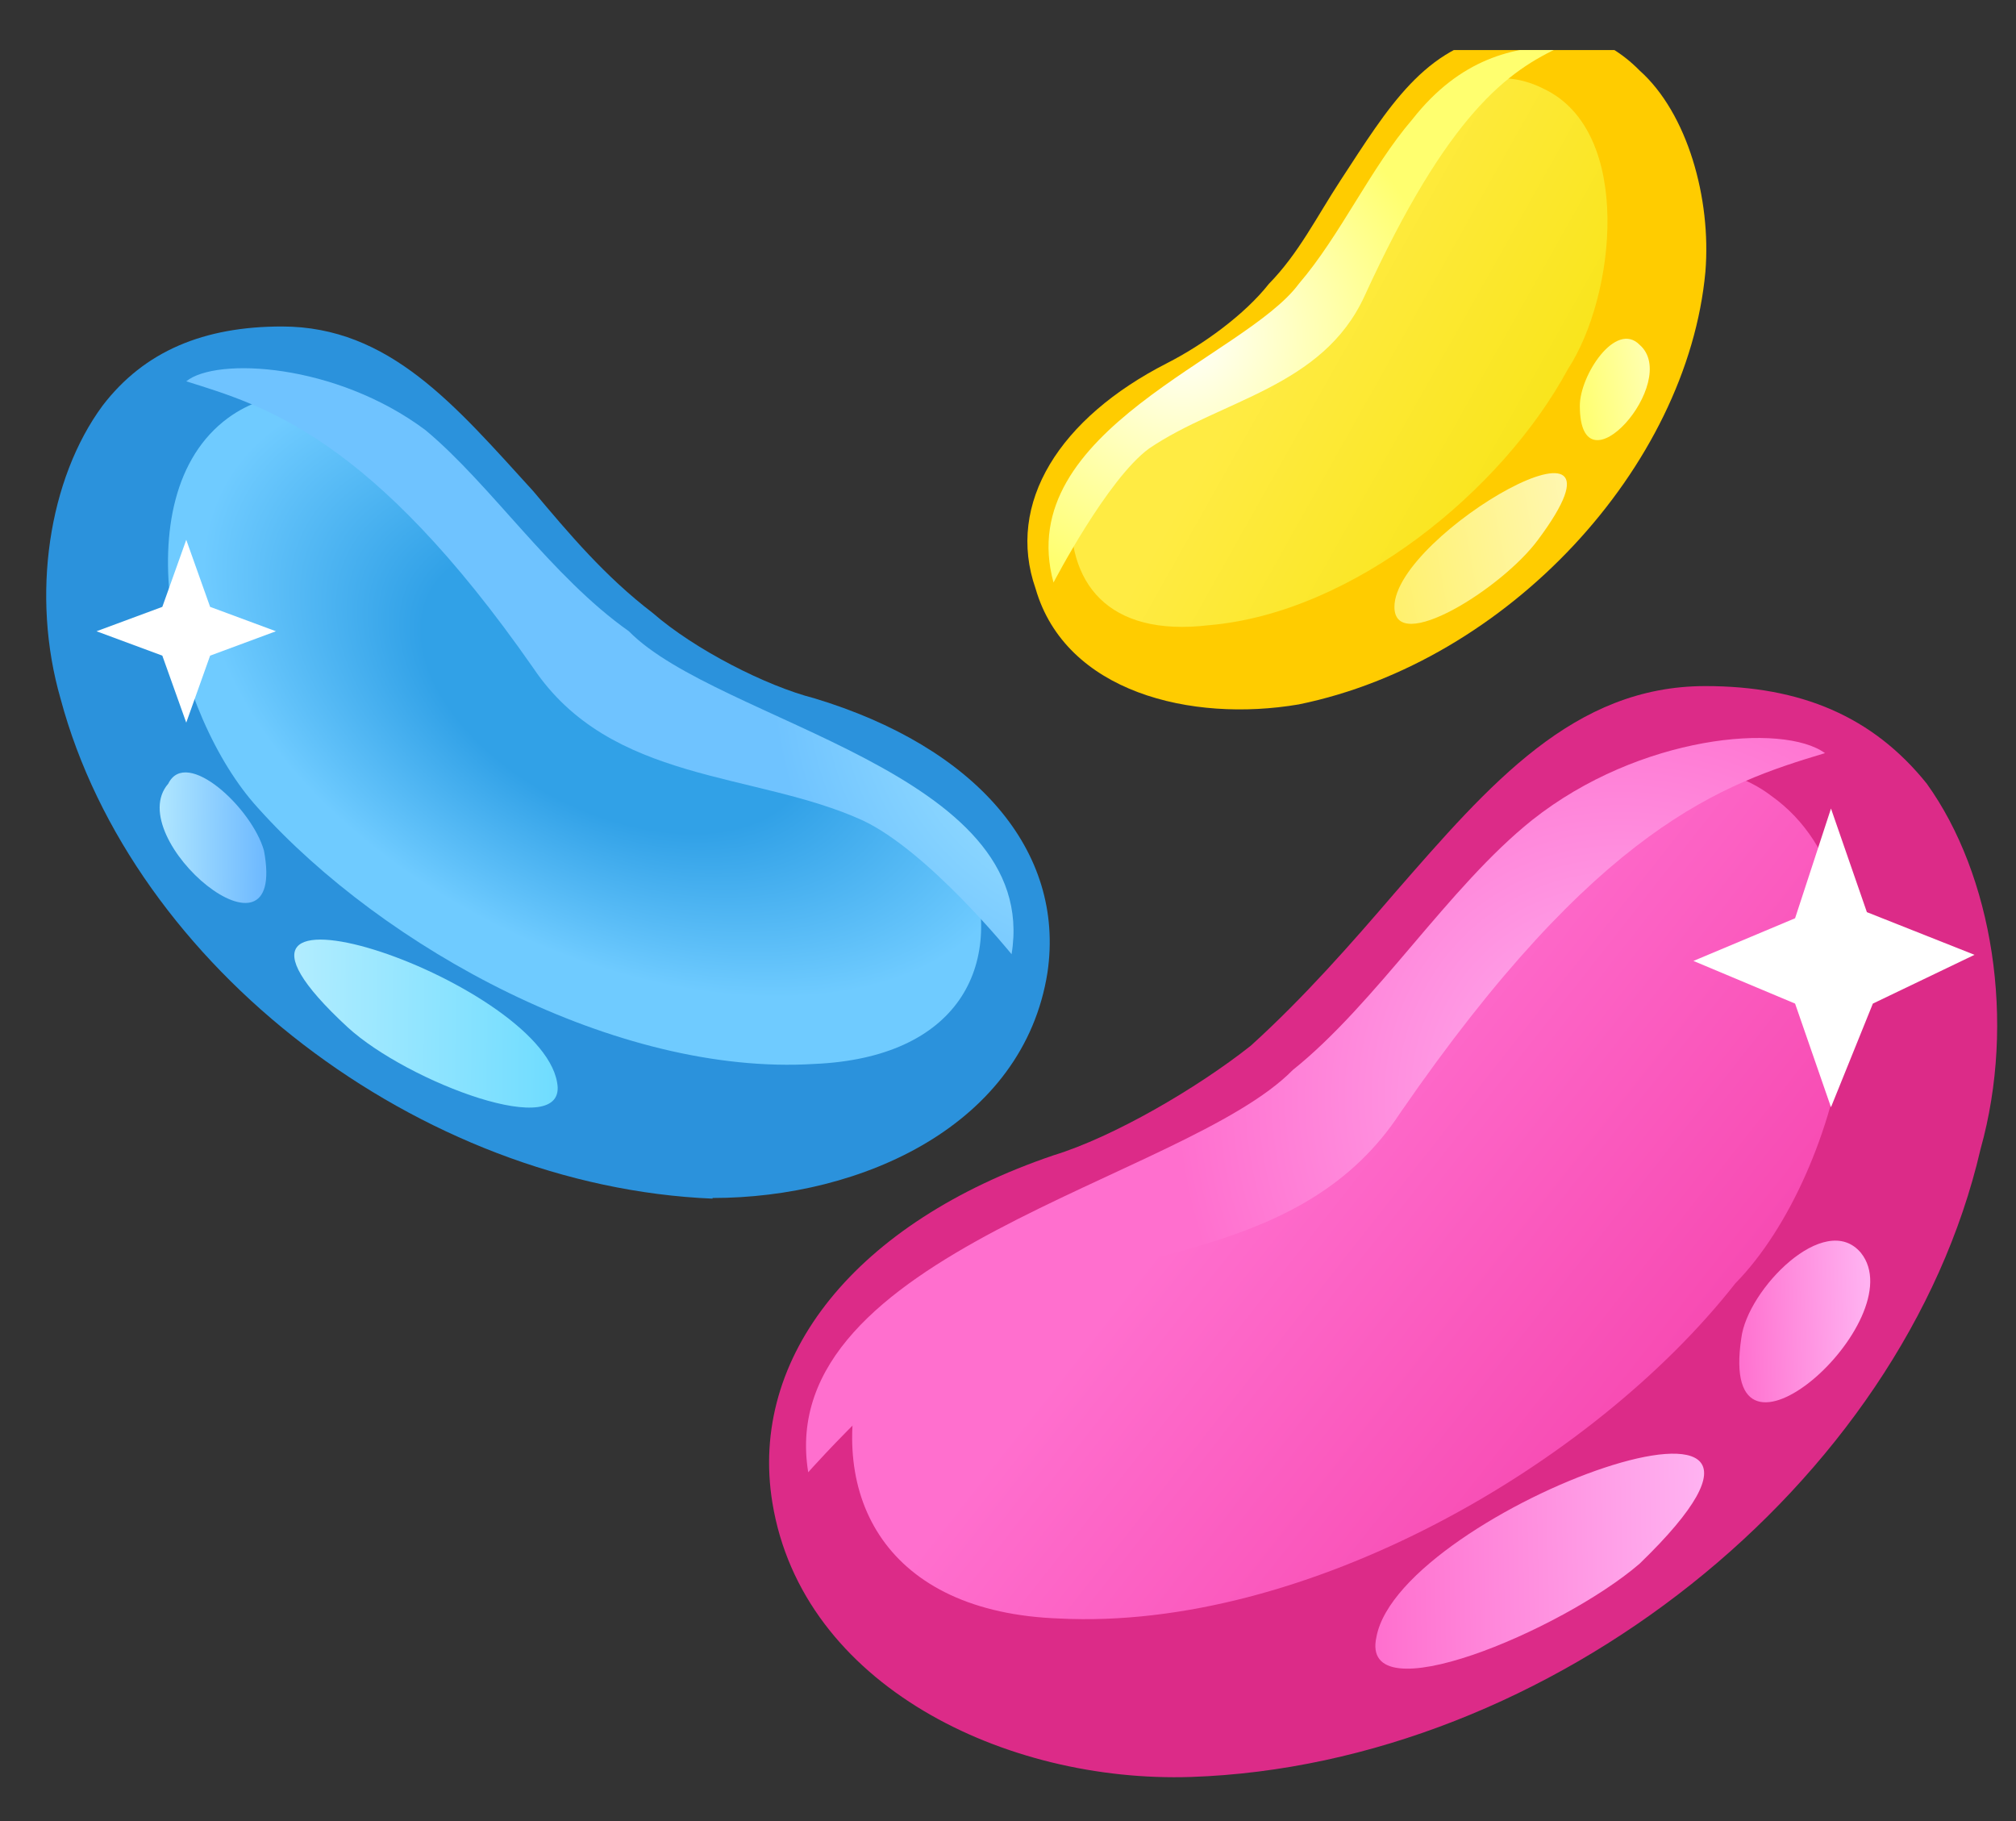 <svg width="31" height="28" viewBox="0 0 31 28" fill="none" xmlns="http://www.w3.org/2000/svg">
<rect x="0" y="0" width="31" height="28" fill="#333333" stroke="none"/>
<g clip-path="url(#clip0_1105_10395)">
<path d="M19.97 10.831C18.315 11.112 16.384 10.643 15.924 9.05C15.464 7.738 16.292 6.427 17.947 5.583C18.499 5.302 19.143 4.834 19.511 4.365C19.97 3.897 20.246 3.334 20.614 2.772C21.35 1.648 21.902 0.71 23.097 0.523C23.925 0.336 24.661 0.523 25.213 1.085C25.948 1.741 26.316 3.053 26.224 4.178C25.948 7.176 23.189 10.175 19.97 10.831Z" fill="url(#paint0_radial_1105_10395)"/>
<path opacity="0.6" d="M18.591 9.613C17.027 9.8 16.384 8.957 16.476 7.739C16.751 6.239 18.959 5.771 19.878 4.74C20.706 3.897 21.166 2.304 22.177 1.554C22.637 1.179 23.189 1.086 23.741 1.367C25.12 2.023 24.845 4.553 24.109 5.677C23.097 7.551 20.798 9.425 18.591 9.613Z" fill="url(#paint1_linear_1105_10395)"/>
<path d="M23.649 8.301C25.396 5.958 21.442 8.207 21.442 9.331C21.442 10.081 23.097 9.05 23.649 8.301Z" fill="url(#paint2_linear_1105_10395)"/>
<path d="M24.293 6.239C24.293 7.645 25.857 5.864 25.213 5.302C24.845 4.927 24.293 5.771 24.293 6.239Z" fill="url(#paint3_linear_1105_10395)"/>
<path d="M21.718 1.835C22.454 0.898 23.281 0.711 24.017 0.711C23.189 1.086 22.27 1.742 20.982 4.553C20.338 5.958 18.775 6.146 17.671 6.895C17.027 7.364 16.2 8.957 16.2 8.957C15.556 6.614 19.143 5.49 19.971 4.365C20.614 3.616 21.074 2.585 21.718 1.835Z" fill="url(#paint4_radial_1105_10395)"/>
<path d="M10.957 18.42C13.256 18.42 15.739 17.296 16.107 14.953C16.383 13.079 15.004 11.486 12.52 10.736C11.785 10.549 10.681 9.987 10.037 9.425C9.301 8.862 8.75 8.206 8.198 7.55C7.002 6.239 5.991 5.02 4.335 5.02C3.14 5.02 2.22 5.395 1.576 6.239C0.748 7.363 0.472 9.153 0.932 10.746C2.036 14.869 6.45 18.242 10.957 18.43V18.42Z" fill="url(#paint5_radial_1105_10395)"/>
<path d="M12.52 16.359C14.728 16.265 15.463 14.859 14.912 13.266C14.176 11.299 11.049 11.205 9.577 10.08C8.198 9.143 7.186 7.082 5.715 6.332C4.979 5.957 4.151 5.957 3.507 6.426C1.852 7.644 2.68 11.017 3.967 12.423C5.899 14.578 9.485 16.546 12.52 16.359Z" fill="url(#paint6_radial_1105_10395)"/>
<path d="M5.347 15.796C2.404 13.079 8.29 15.046 8.566 16.64C8.75 17.576 6.267 16.64 5.347 15.796Z" fill="url(#paint7_linear_1105_10395)"/>
<path d="M4.059 13.079C4.427 15.047 1.852 12.892 2.588 12.049C2.864 11.486 3.875 12.424 4.059 13.079Z" fill="url(#paint8_linear_1105_10395)"/>
<path d="M6.542 6.613C5.163 5.582 3.323 5.488 2.864 5.863C4.059 6.238 5.715 6.707 8.198 10.268C9.393 12.048 11.601 11.861 13.256 12.61C14.268 13.079 15.555 14.672 15.555 14.672C16.015 11.861 11.049 11.111 9.669 9.705C8.474 8.862 7.554 7.456 6.542 6.613Z" fill="url(#paint9_radial_1105_10395)"/>
<path d="M2.864 8.3L3.231 9.331L4.243 9.706L3.231 10.081L2.864 11.111L2.496 10.081L1.484 9.706L2.496 9.331L2.864 8.3Z" fill="white"/>
<path d="M18.315 27.322C15.464 27.416 12.337 25.917 11.877 23.106C11.509 20.857 13.164 18.795 16.199 17.764C17.119 17.483 18.407 16.733 19.234 16.078C20.062 15.328 20.798 14.485 21.442 13.735C22.913 12.048 24.201 10.549 26.224 10.549C27.695 10.549 28.799 11.018 29.627 12.048C30.638 13.454 31.006 15.703 30.454 17.671C29.259 22.825 23.833 27.135 18.315 27.322Z" fill="url(#paint10_radial_1105_10395)"/>
<path d="M16.292 24.886C13.625 24.793 12.705 23.012 13.257 21.044C14.176 18.608 18.039 18.421 19.878 16.921C21.534 15.797 22.729 13.173 24.569 12.142C25.396 11.674 26.5 11.674 27.236 12.236C29.351 13.735 28.34 18.046 26.684 19.733C24.477 22.544 20.062 25.074 16.292 24.886Z" fill="url(#paint11_linear_1105_10395)"/>
<path d="M25.212 24.043C28.799 20.576 21.534 23.199 21.166 25.167C20.89 26.385 24.017 25.073 25.212 24.043Z" fill="url(#paint12_linear_1105_10395)"/>
<path d="M26.776 20.575C26.408 23.012 29.443 20.294 28.615 19.263C28.064 18.607 26.868 19.826 26.776 20.575Z" fill="url(#paint13_linear_1105_10395)"/>
<path d="M23.557 12.611C25.212 11.299 27.419 11.111 28.063 11.58C26.5 12.048 24.568 12.704 21.533 17.109C20.062 19.358 17.303 19.17 15.371 20.107C14.084 20.763 12.428 22.637 12.428 22.637C11.877 19.264 18.223 18.139 19.878 16.453C21.166 15.422 22.269 13.642 23.557 12.611Z" fill="url(#paint14_radial_1105_10395)"/>
<path d="M28.155 12.432L28.707 14.025L30.362 14.681L28.799 15.431L28.155 17.024L27.603 15.431L26.04 14.775L27.603 14.119L28.155 12.432Z" fill="white"/>
</g>
<defs>
<radialGradient id="paint0_radial_1105_10395" cx="0" cy="0" r="1" gradientUnits="userSpaceOnUse" gradientTransform="translate(66.114 -48.911) rotate(-47.585) scale(6.207 4.277)">
<stop offset="0.58" stop-color="#C4C42A"/>
<stop offset="0.68" stop-color="#FAF144"/>
<stop offset="0.88" stop-color="#FDDA1B"/>
<stop offset="1" stop-color="#FFCC00"/>
</radialGradient>
<linearGradient id="paint1_linear_1105_10395" x1="25.396" y1="8.263" x2="19.689" y2="5.057" gradientUnits="userSpaceOnUse">
<stop stop-color="#EFEF0D"/>
<stop offset="1" stop-color="#FFFF6F"/>
</linearGradient>
<linearGradient id="paint2_linear_1105_10395" x1="21.387" y1="8.704" x2="24.305" y2="8.17" gradientUnits="userSpaceOnUse">
<stop stop-color="#FFF16F"/>
<stop offset="1" stop-color="#FFF7B2"/>
</linearGradient>
<linearGradient id="paint3_linear_1105_10395" x1="24.256" y1="6.089" x2="25.435" y2="5.881" gradientUnits="userSpaceOnUse">
<stop stop-color="#FFFF6F"/>
<stop offset="1" stop-color="#FFFFB2"/>
</linearGradient>
<radialGradient id="paint4_radial_1105_10395" cx="0" cy="0" r="1" gradientUnits="userSpaceOnUse" gradientTransform="translate(18.188 5.167) rotate(-10.836) scale(4.009 4.007)">
<stop stop-color="white"/>
<stop offset="1" stop-color="#FFFF6F"/>
</radialGradient>
<radialGradient id="paint5_radial_1105_10395" cx="0" cy="0" r="1" gradientUnits="userSpaceOnUse" gradientTransform="translate(102.733 82.339) rotate(-144.837) scale(8.475 6.023)">
<stop offset="0.34" stop-color="#96DAFF"/>
<stop offset="1" stop-color="#2B92DC"/>
</radialGradient>
<radialGradient id="paint6_radial_1105_10395" cx="0" cy="0" r="1" gradientUnits="userSpaceOnUse" gradientTransform="translate(9.486 10.563) rotate(26.476) scale(6.784 4.117)">
<stop offset="0.47" stop-color="#31A1E7"/>
<stop offset="1" stop-color="#6FCBFF"/>
</radialGradient>
<linearGradient id="paint7_linear_1105_10395" x1="8.575" y1="15.768" x2="4.464" y2="15.723" gradientUnits="userSpaceOnUse">
<stop stop-color="#6FDCFF"/>
<stop offset="1" stop-color="#B2EDFF"/>
</linearGradient>
<linearGradient id="paint8_linear_1105_10395" x1="4.041" y1="12.892" x2="2.386" y2="12.874" gradientUnits="userSpaceOnUse">
<stop stop-color="#6FBAFF"/>
<stop offset="1" stop-color="#B2E8FF"/>
</linearGradient>
<radialGradient id="paint9_radial_1105_10395" cx="0" cy="0" r="1" gradientUnits="userSpaceOnUse" gradientTransform="translate(17.38 10.413) rotate(-179.338) scale(5.503 5.505)">
<stop stop-color="#B2F1FF"/>
<stop offset="1" stop-color="#6FC3FF"/>
</radialGradient>
<radialGradient id="paint10_radial_1105_10395" cx="0" cy="0" r="1" gradientUnits="userSpaceOnUse" gradientTransform="translate(68.802 -20.35) rotate(-37.778) scale(10.896 6.236)">
<stop offset="0.6" stop-color="#FF78C6"/>
<stop offset="1" stop-color="#DC2B88"/>
</radialGradient>
<linearGradient id="paint11_linear_1105_10395" x1="28.128" y1="24.324" x2="19.254" y2="17.337" gradientUnits="userSpaceOnUse">
<stop stop-color="#F338A4"/>
<stop offset="1" stop-color="#FF6FCE"/>
</linearGradient>
<linearGradient id="paint12_linear_1105_10395" x1="21.111" y1="24.071" x2="26.197" y2="23.953" gradientUnits="userSpaceOnUse">
<stop stop-color="#FF6FCE"/>
<stop offset="1" stop-color="#FFB2F1"/>
</linearGradient>
<linearGradient id="paint13_linear_1105_10395" x1="26.675" y1="20.35" x2="28.716" y2="20.296" gradientUnits="userSpaceOnUse">
<stop stop-color="#FF6FCE"/>
<stop offset="1" stop-color="#FFB2F1"/>
</linearGradient>
<radialGradient id="paint14_radial_1105_10395" cx="0" cy="0" r="1" gradientUnits="userSpaceOnUse" gradientTransform="translate(24.894 16.853) rotate(-1.406) scale(6.807 6.874)">
<stop stop-color="#FFB2F1"/>
<stop offset="1" stop-color="#FF6FCE"/>
</radialGradient>
<clipPath id="clip0_1105_10395">
<rect width="30" height="26.875" fill="white" transform="translate(0.712 0.77)"/>
</clipPath>
</defs>
</svg>
